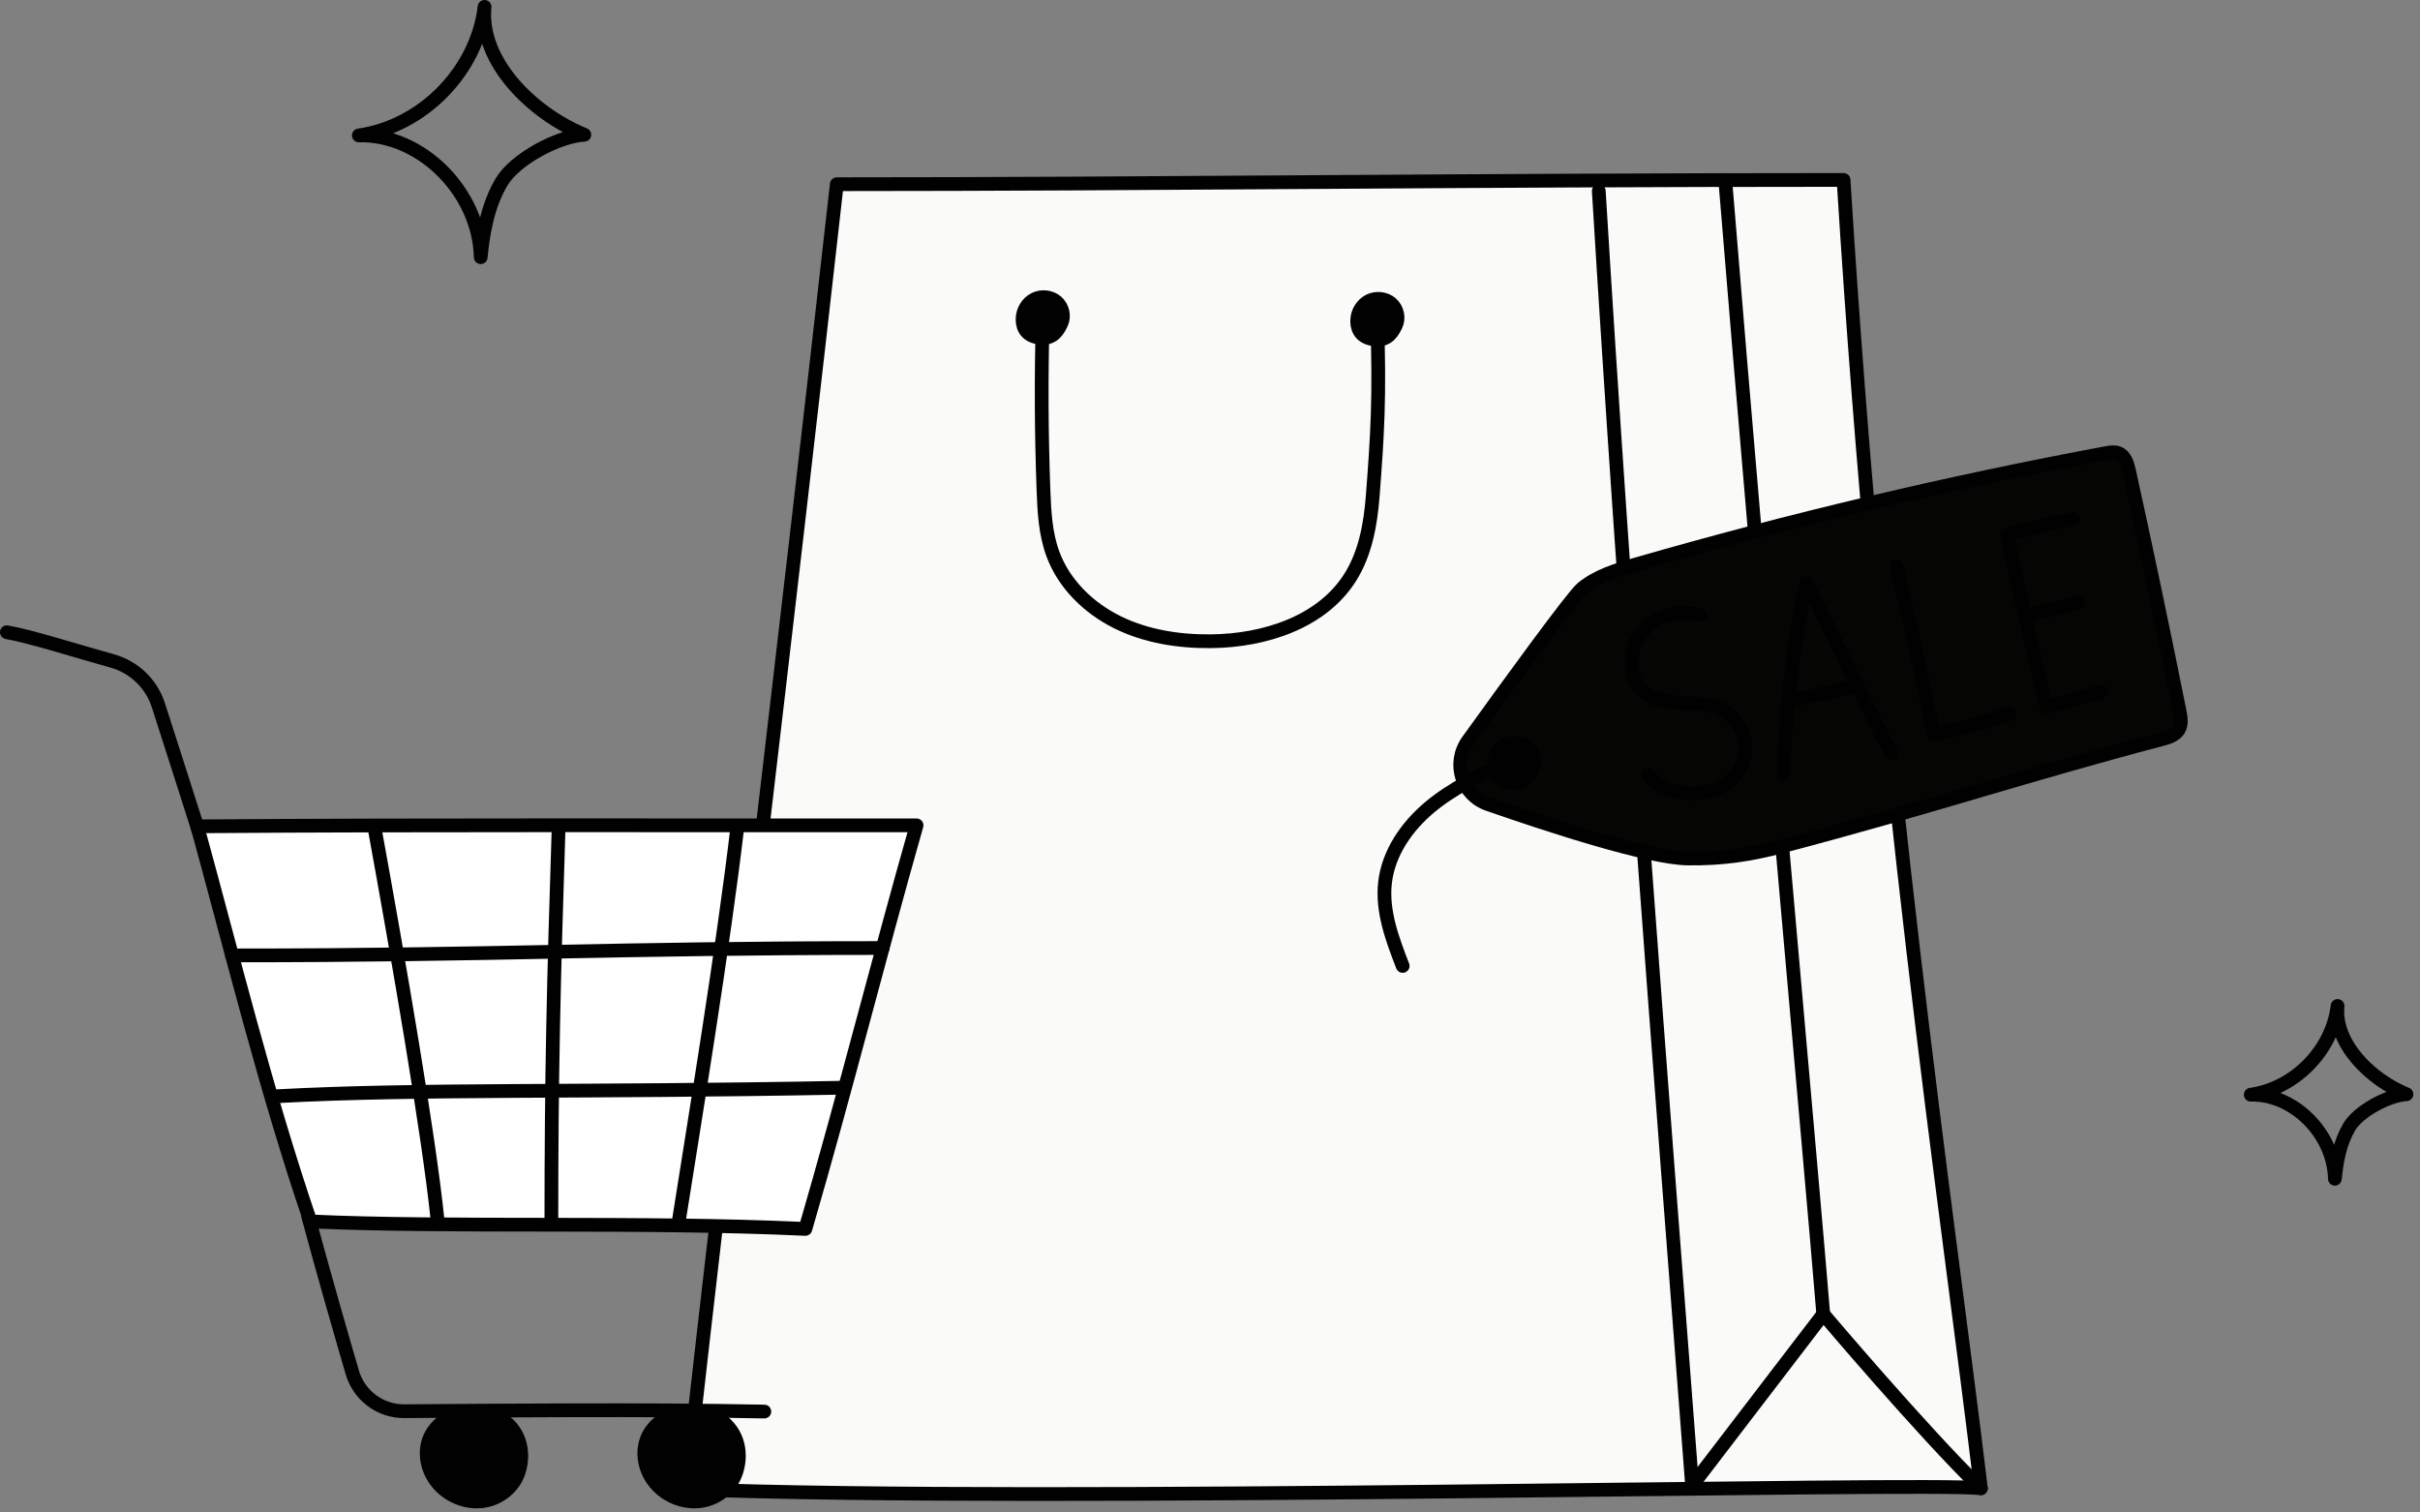 <svg width="264" height="165" viewBox="0 0 264 165" fill="none" xmlns="http://www.w3.org/2000/svg" style="width: 100%; height: 100%;">
<rect x="0" y="0" width="264" height="165" fill="#808080" stroke="none"/>
<g clip-path="url(#clip0_35_3067)">
<path d="M39.148 14.772C46.111 13.79 52.034 7.733 52.861 0.75C52.271 6.763 58.151 12.41 63.744 14.698C60.881 14.86 56.193 17.372 54.725 19.836C53.257 22.3 52.71 25.201 52.441 28.057C52.288 20.979 45.965 14.597 39.149 14.773L39.148 14.772Z" stroke="#010101" stroke-width="1.5" stroke-linecap="round" stroke-linejoin="round"></path>
<path d="M245.54 119.423C250.347 118.745 254.436 114.564 255.007 109.743C254.599 113.894 258.659 117.793 262.52 119.372C260.543 119.484 257.307 121.218 256.293 122.919C255.28 124.62 254.902 126.623 254.716 128.594C254.61 123.708 250.245 119.301 245.54 119.423Z" stroke="#010101" stroke-width="1.5" stroke-linecap="round" stroke-linejoin="round"></path>
<path d="M216.096 162.357C212.372 131.262 205.163 84.832 201.115 19.629C160.152 19.629 125.459 20.095 91.288 20.095C85.764 69.381 79.702 119.061 74.838 162.456C114.358 164.003 210.185 161.623 216.096 162.357Z" fill="#FAFBF9" stroke="#010101" stroke-width="1.5" stroke-linecap="round" stroke-linejoin="round"></path>
<path d="M174.412 20.835C177.261 67.645 181.025 115.653 184.622 162.412" stroke="#010101" stroke-width="1.5" stroke-linecap="round" stroke-linejoin="round"></path>
<path d="M188.208 19.644C192.441 71.403 197.496 126.16 198.902 143.358" stroke="#010101" stroke-width="1.5" stroke-linecap="round" stroke-linejoin="round"></path>
<path d="M184.933 161.608L198.902 143.358C198.902 143.358 209.696 156.119 216.096 162.357" stroke="#010101" stroke-width="1.5" stroke-linecap="round" stroke-linejoin="round"></path>
<path d="M113.756 34.641C113.575 40.922 113.602 47.209 113.835 53.489C113.922 55.837 114.047 58.227 114.86 60.432C116.072 63.721 118.768 66.339 121.912 67.889C125.056 69.439 128.619 69.99 132.124 69.954C137.934 69.895 144.208 67.895 147.301 62.977C148.956 60.345 149.517 57.174 149.755 54.074C150.265 47.412 150.532 43.307 150.228 34.635" stroke="#010101" stroke-width="1.5" stroke-linecap="round" stroke-linejoin="round"></path>
<path d="M150.144 37.04C148.096 36.905 148.048 35.463 148.06 34.935C148.079 34.072 148.583 33.227 149.352 32.835C150.121 32.443 151.125 32.545 151.775 33.113C152.425 33.681 152.655 34.692 152.281 35.469C151.969 36.117 151.476 37.111 150.145 37.039L150.144 37.04Z" fill="#010101" stroke="#010101" stroke-width="1.5" stroke-linecap="round" stroke-linejoin="round"></path>
<path d="M113.641 36.858C111.593 36.723 111.545 35.281 111.557 34.753C111.576 33.89 112.08 33.045 112.849 32.653C113.618 32.261 114.622 32.363 115.272 32.931C115.922 33.499 116.152 34.51 115.778 35.287C115.466 35.935 114.973 36.929 113.642 36.857L113.641 36.858Z" fill="#010101" stroke="#010101" stroke-width="1.5" stroke-linecap="round" stroke-linejoin="round"></path>
<path d="M21.52 90.144C47.637 89.961 73.755 90.06 99.989 90.04C95.855 104.543 92.238 119.047 87.859 134.065C70.066 133.233 48.931 133.95 33.858 133.246C28.958 118.849 25.333 104.018 21.52 90.144Z" fill="white" stroke="#010101" stroke-width="1.5" stroke-linecap="round" stroke-linejoin="round"></path>
<path d="M21.623 90.521C19.971 85.302 18.682 81.331 17.278 76.942C16.521 74.576 14.616 72.759 12.222 72.097C8.329 71.02 3.448 69.45 0.749 68.97" stroke="#010101" stroke-width="1.5" stroke-linecap="round" stroke-linejoin="round"></path>
<path d="M40.84 90.206C43.525 104.933 46.788 123.887 47.718 132.968L40.84 90.206Z" fill="white"></path>
<path d="M40.84 90.206C43.525 104.933 46.788 123.887 47.718 132.968" stroke="#010101" stroke-width="1.5" stroke-linecap="round" stroke-linejoin="round"></path>
<path d="M80.441 90.206C78.884 103.458 75.783 122.212 74.089 132.968L80.441 90.206Z" fill="white"></path>
<path d="M80.441 90.206C78.884 103.458 75.783 122.212 74.089 132.968" stroke="#010101" stroke-width="1.5" stroke-linecap="round" stroke-linejoin="round"></path>
<path d="M60.945 90.128C60.389 107.263 60.15 117.262 60.15 133.543L60.945 90.128Z" fill="white"></path>
<path d="M60.945 90.128C60.389 107.263 60.15 117.262 60.15 133.543" stroke="#010101" stroke-width="1.5" stroke-linecap="round" stroke-linejoin="round"></path>
<path d="M33.629 132.711C35.262 138.779 37.196 145.488 38.432 149.72C39.17 152.246 41.486 153.972 44.118 153.952C53.937 153.877 70.792 153.734 83.382 153.989" stroke="#010101" stroke-width="1.5" stroke-linecap="round" stroke-linejoin="round"></path>
<path d="M47.519 155.834C45.952 157.651 46.289 160.701 48.472 162.508C49.679 163.507 51.318 163.993 52.861 163.725C54.404 163.457 55.811 162.409 56.431 160.971C57.051 159.533 57.223 157.151 55.494 155.421C54.337 154.264 50.225 152.695 47.519 155.834Z" fill="#010101" stroke="#010101" stroke-width="1.5" stroke-linecap="round" stroke-linejoin="round"></path>
<path d="M71.256 155.834C69.689 157.651 70.026 160.701 72.209 162.508C73.416 163.507 75.055 163.993 76.598 163.725C78.141 163.457 79.548 162.409 80.168 160.971C80.788 159.533 80.96 157.151 79.231 155.421C78.074 154.264 73.962 152.695 71.256 155.834Z" fill="#010101" stroke="#010101" stroke-width="1.5" stroke-linecap="round" stroke-linejoin="round"></path>
<path d="M25.309 104.229C54.571 104.229 66.719 103.422 96.288 103.422L25.309 104.229Z" fill="white"></path>
<path d="M25.309 104.229C54.571 104.229 66.719 103.422 96.288 103.422" stroke="#010101" stroke-width="1.5" stroke-linecap="round" stroke-linejoin="round"></path>
<path d="M30.09 119.596C45.683 118.747 63.721 119.203 91.657 118.666L30.09 119.596Z" fill="white"></path>
<path d="M30.09 119.596C45.683 118.747 63.721 119.203 91.657 118.666" stroke="#010101" stroke-width="1.5" stroke-linecap="round" stroke-linejoin="round"></path>
<path d="M172.579 64.199C174.248 62.821 176.387 62.177 178.467 61.577C195.355 56.708 212.479 52.654 229.757 49.432C230.205 49.348 230.682 49.268 231.105 49.438C231.832 49.73 232.091 50.607 232.26 51.372C234.181 60.092 236.017 68.831 237.77 77.587C237.905 78.26 238.028 79.006 237.677 79.596C237.305 80.222 236.531 80.458 235.827 80.643C221.013 84.538 210.649 88.056 194.428 92.321C190.818 93.27 187.879 93.695 184.146 93.654C179.887 93.606 169.063 90.073 162.335 87.728C159.471 86.73 158.38 83.26 160.153 80.798C164.528 74.721 171.565 65.038 172.581 64.199H172.579Z" fill="#050604" stroke="#010101" stroke-width="1.5" stroke-linecap="round" stroke-linejoin="round"></path>
<path d="M165.069 85.43C163.021 85.295 162.973 83.853 162.985 83.325C163.004 82.462 163.508 81.617 164.277 81.225C165.046 80.833 166.05 80.935 166.7 81.503C167.35 82.071 167.58 83.082 167.206 83.859C166.894 84.507 166.401 85.501 165.07 85.429L165.069 85.43Z" fill="#010101" stroke="#010101" stroke-width="1.5" stroke-linecap="round" stroke-linejoin="round"></path>
<path d="M164.364 83.212C161.413 84.575 158.438 85.99 155.948 88.08C153.458 90.17 151.467 93.04 151.095 96.27C150.736 99.385 151.888 102.453 153.02 105.377" stroke="#010101" stroke-width="1.5" stroke-linecap="round" stroke-linejoin="round"></path>
<path d="M194.566 84.494C194.774 77.48 195.601 70.485 197.034 63.616C200.182 69.482 203.119 76.205 206.331 82.19" stroke="#010101" stroke-width="1.5" stroke-linecap="round" stroke-linejoin="round"></path>
<path d="M195.428 76.441C197.82 75.849 199.666 75.536 202.56 74.721" stroke="#010101" stroke-width="1.5" stroke-linecap="round" stroke-linejoin="round"></path>
<path d="M206.871 61.751C208.363 67.852 209.722 73.986 210.946 80.147C213.756 79.563 216.53 78.808 219.249 77.888" stroke="#010101" stroke-width="1.5" stroke-linecap="round" stroke-linejoin="round"></path>
<path d="M229.212 75.434C227.239 76.079 225.238 76.639 223.216 77.111C221.776 70.989 220.337 64.867 218.93 58.384C221.338 57.679 223.778 57.084 226.24 56.602" stroke="#010101" stroke-width="1.5" stroke-linecap="round" stroke-linejoin="round"></path>
<path d="M221.494 67.057C223.243 66.701 224.97 66.238 226.662 65.672" stroke="#010101" stroke-width="1.5" stroke-linecap="round" stroke-linejoin="round"></path>
<path d="M185.513 67.057C183.274 66.636 180.949 66.947 179.293 68.804C177.637 70.661 177.403 73.894 179.31 75.492C181.566 77.383 185.154 76.104 187.798 77.399C189.231 78.101 190.252 79.581 190.399 81.17C190.546 82.759 189.816 84.401 188.537 85.355C187.503 86.126 186.197 86.438 184.915 86.581C183.508 86.738 180.437 85.769 179.819 84.495" stroke="#010101" stroke-width="1.5" stroke-linecap="round" stroke-linejoin="round"></path>
</g>
<defs>
<clipPath id="clip0_35_3067">
<rect width="263.27" height="164.548" fill="white"></rect>
</clipPath>
</defs>
</svg>